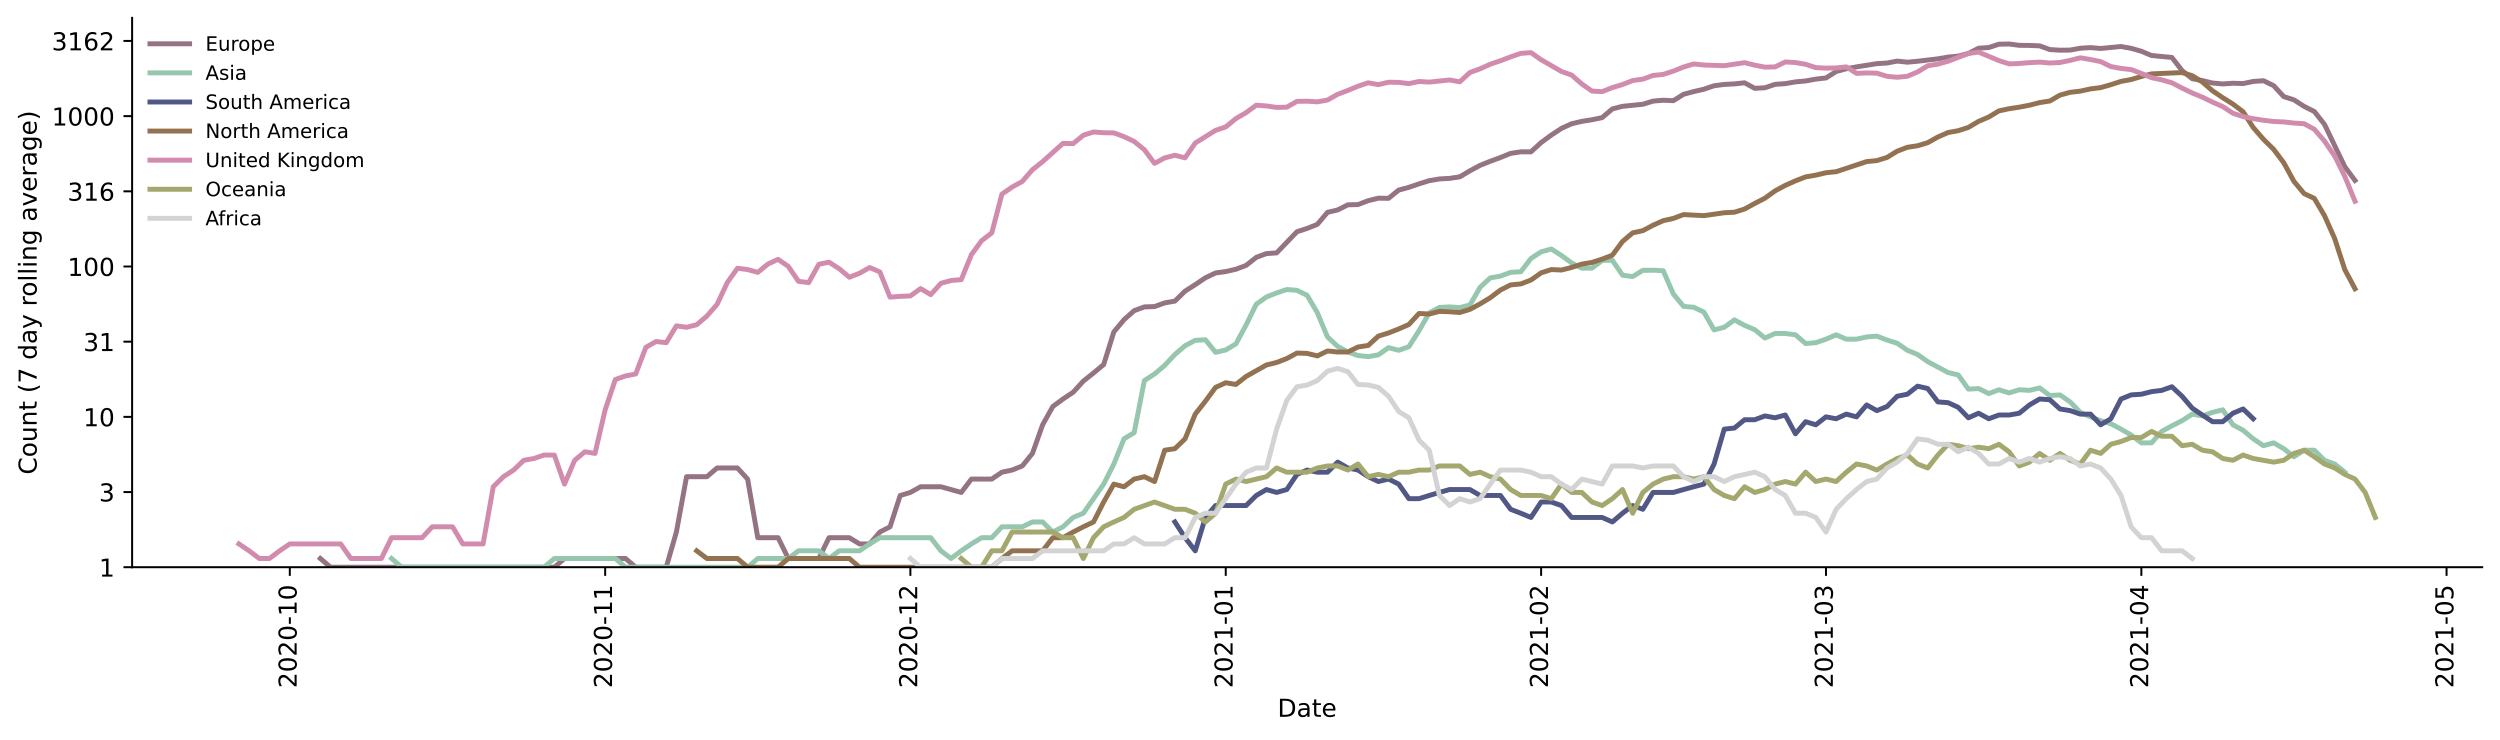 <?xml version="1.0" encoding="utf-8" standalone="no"?>
<!DOCTYPE svg PUBLIC "-//W3C//DTD SVG 1.1//EN"
  "http://www.w3.org/Graphics/SVG/1.1/DTD/svg11.dtd">
<!-- Created with matplotlib (https://matplotlib.org/) -->
<svg height="298.621pt" version="1.1" viewBox="0 0 1009.128 298.621" width="1009.128pt" xmlns="http://www.w3.org/2000/svg" xmlns:xlink="http://www.w3.org/1999/xlink">
 <defs>
  <style type="text/css">*{stroke-linecap:butt;stroke-linejoin:round;}</style>
 </defs>
 <g id="figure_1">
  <g id="patch_1">
   <path d="M 0 298.621 
L 1009.128 298.621 
L 1009.128 0 
L 0 0 
z
" style="fill:#ffffff;"/>
  </g>
  <g id="axes_1">
   <g id="patch_2">
    <path d="M 53.328 228.96 
L 1001.928 228.96 
L 1001.928 7.2 
L 53.328 7.2 
z
" style="fill:#ffffff;"/>
   </g>
   <g id="matplotlib.axis_1">
    <g id="xtick_1">
     <g id="line2d_1">
      <defs>
       <path d="M 0 0 
L 0 3.5 
" id="m2cd4d5aec2" style="stroke:#000000;stroke-width:0.8;"/>
      </defs>
      <g>
       <use style="stroke:#000000;stroke-width:0.8;" x="116.979" xlink:href="#m2cd4d5aec2" y="228.96"/>
      </g>
     </g>
     <g id="text_1">
      <!-- 2020-10 -->
      <g transform="translate(119.738 277.743)rotate(-90)scale(0.1 -0.1)">
       <defs>
        <path d="M 19.188 8.297 
L 53.609 8.297 
L 53.609 0 
L 7.328 0 
L 7.328 8.297 
Q 12.938 14.109 22.625 23.891 
Q 32.328 33.688 34.812 36.531 
Q 39.547 41.844 41.422 45.531 
Q 43.312 49.219 43.312 52.781 
Q 43.312 58.594 39.234 62.25 
Q 35.156 65.922 28.609 65.922 
Q 23.969 65.922 18.812 64.312 
Q 13.672 62.703 7.812 59.422 
L 7.812 69.391 
Q 13.766 71.781 18.938 73 
Q 24.125 74.219 28.422 74.219 
Q 39.75 74.219 46.484 68.547 
Q 53.219 62.891 53.219 53.422 
Q 53.219 48.922 51.531 44.891 
Q 49.859 40.875 45.406 35.406 
Q 44.188 33.984 37.641 27.219 
Q 31.109 20.453 19.188 8.297 
z
" id="DejaVuSans-50"/>
        <path d="M 31.781 66.406 
Q 24.172 66.406 20.328 58.906 
Q 16.5 51.422 16.5 36.375 
Q 16.5 21.391 20.328 13.891 
Q 24.172 6.391 31.781 6.391 
Q 39.453 6.391 43.281 13.891 
Q 47.125 21.391 47.125 36.375 
Q 47.125 51.422 43.281 58.906 
Q 39.453 66.406 31.781 66.406 
z
M 31.781 74.219 
Q 44.047 74.219 50.516 64.516 
Q 56.984 54.828 56.984 36.375 
Q 56.984 17.969 50.516 8.266 
Q 44.047 -1.422 31.781 -1.422 
Q 19.531 -1.422 13.062 8.266 
Q 6.594 17.969 6.594 36.375 
Q 6.594 54.828 13.062 64.516 
Q 19.531 74.219 31.781 74.219 
z
" id="DejaVuSans-48"/>
        <path d="M 4.891 31.391 
L 31.203 31.391 
L 31.203 23.391 
L 4.891 23.391 
z
" id="DejaVuSans-45"/>
        <path d="M 12.406 8.297 
L 28.516 8.297 
L 28.516 63.922 
L 10.984 60.406 
L 10.984 69.391 
L 28.422 72.906 
L 38.281 72.906 
L 38.281 8.297 
L 54.391 8.297 
L 54.391 0 
L 12.406 0 
z
" id="DejaVuSans-49"/>
       </defs>
       <use xlink:href="#DejaVuSans-50"/>
       <use x="63.623" xlink:href="#DejaVuSans-48"/>
       <use x="127.246" xlink:href="#DejaVuSans-50"/>
       <use x="190.869" xlink:href="#DejaVuSans-48"/>
       <use x="254.492" xlink:href="#DejaVuSans-45"/>
       <use x="290.576" xlink:href="#DejaVuSans-49"/>
       <use x="354.199" xlink:href="#DejaVuSans-48"/>
      </g>
     </g>
    </g>
    <g id="xtick_2">
     <g id="line2d_2">
      <g>
       <use style="stroke:#000000;stroke-width:0.8;" x="244.28" xlink:href="#m2cd4d5aec2" y="228.96"/>
      </g>
     </g>
     <g id="text_2">
      <!-- 2020-11 -->
      <g transform="translate(247.039 277.743)rotate(-90)scale(0.1 -0.1)">
       <use xlink:href="#DejaVuSans-50"/>
       <use x="63.623" xlink:href="#DejaVuSans-48"/>
       <use x="127.246" xlink:href="#DejaVuSans-50"/>
       <use x="190.869" xlink:href="#DejaVuSans-48"/>
       <use x="254.492" xlink:href="#DejaVuSans-45"/>
       <use x="290.576" xlink:href="#DejaVuSans-49"/>
       <use x="354.199" xlink:href="#DejaVuSans-49"/>
      </g>
     </g>
    </g>
    <g id="xtick_3">
     <g id="line2d_3">
      <g>
       <use style="stroke:#000000;stroke-width:0.8;" x="367.475" xlink:href="#m2cd4d5aec2" y="228.96"/>
      </g>
     </g>
     <g id="text_3">
      <!-- 2020-12 -->
      <g transform="translate(370.234 277.743)rotate(-90)scale(0.1 -0.1)">
       <use xlink:href="#DejaVuSans-50"/>
       <use x="63.623" xlink:href="#DejaVuSans-48"/>
       <use x="127.246" xlink:href="#DejaVuSans-50"/>
       <use x="190.869" xlink:href="#DejaVuSans-48"/>
       <use x="254.492" xlink:href="#DejaVuSans-45"/>
       <use x="290.576" xlink:href="#DejaVuSans-49"/>
       <use x="354.199" xlink:href="#DejaVuSans-50"/>
      </g>
     </g>
    </g>
    <g id="xtick_4">
     <g id="line2d_4">
      <g>
       <use style="stroke:#000000;stroke-width:0.8;" x="494.776" xlink:href="#m2cd4d5aec2" y="228.96"/>
      </g>
     </g>
     <g id="text_4">
      <!-- 2021-01 -->
      <g transform="translate(497.536 277.743)rotate(-90)scale(0.1 -0.1)">
       <use xlink:href="#DejaVuSans-50"/>
       <use x="63.623" xlink:href="#DejaVuSans-48"/>
       <use x="127.246" xlink:href="#DejaVuSans-50"/>
       <use x="190.869" xlink:href="#DejaVuSans-49"/>
       <use x="254.492" xlink:href="#DejaVuSans-45"/>
       <use x="290.576" xlink:href="#DejaVuSans-48"/>
       <use x="354.199" xlink:href="#DejaVuSans-49"/>
      </g>
     </g>
    </g>
    <g id="xtick_5">
     <g id="line2d_5">
      <g>
       <use style="stroke:#000000;stroke-width:0.8;" x="622.077" xlink:href="#m2cd4d5aec2" y="228.96"/>
      </g>
     </g>
     <g id="text_5">
      <!-- 2021-02 -->
      <g transform="translate(624.837 277.743)rotate(-90)scale(0.1 -0.1)">
       <use xlink:href="#DejaVuSans-50"/>
       <use x="63.623" xlink:href="#DejaVuSans-48"/>
       <use x="127.246" xlink:href="#DejaVuSans-50"/>
       <use x="190.869" xlink:href="#DejaVuSans-49"/>
       <use x="254.492" xlink:href="#DejaVuSans-45"/>
       <use x="290.576" xlink:href="#DejaVuSans-48"/>
       <use x="354.199" xlink:href="#DejaVuSans-50"/>
      </g>
     </g>
    </g>
    <g id="xtick_6">
     <g id="line2d_6">
      <g>
       <use style="stroke:#000000;stroke-width:0.8;" x="737.059" xlink:href="#m2cd4d5aec2" y="228.96"/>
      </g>
     </g>
     <g id="text_6">
      <!-- 2021-03 -->
      <g transform="translate(739.819 277.743)rotate(-90)scale(0.1 -0.1)">
       <defs>
        <path d="M 40.578 39.312 
Q 47.656 37.797 51.625 33 
Q 55.609 28.219 55.609 21.188 
Q 55.609 10.406 48.188 4.484 
Q 40.766 -1.422 27.094 -1.422 
Q 22.516 -1.422 17.656 -0.516 
Q 12.797 0.391 7.625 2.203 
L 7.625 11.719 
Q 11.719 9.328 16.594 8.109 
Q 21.484 6.891 26.812 6.891 
Q 36.078 6.891 40.938 10.547 
Q 45.797 14.203 45.797 21.188 
Q 45.797 27.641 41.281 31.266 
Q 36.766 34.906 28.719 34.906 
L 20.219 34.906 
L 20.219 43.016 
L 29.109 43.016 
Q 36.375 43.016 40.234 45.922 
Q 44.094 48.828 44.094 54.297 
Q 44.094 59.906 40.109 62.906 
Q 36.141 65.922 28.719 65.922 
Q 24.656 65.922 20.016 65.031 
Q 15.375 64.156 9.812 62.312 
L 9.812 71.094 
Q 15.438 72.656 20.344 73.438 
Q 25.25 74.219 29.594 74.219 
Q 40.828 74.219 47.359 69.109 
Q 53.906 64.016 53.906 55.328 
Q 53.906 49.266 50.438 45.094 
Q 46.969 40.922 40.578 39.312 
z
" id="DejaVuSans-51"/>
       </defs>
       <use xlink:href="#DejaVuSans-50"/>
       <use x="63.623" xlink:href="#DejaVuSans-48"/>
       <use x="127.246" xlink:href="#DejaVuSans-50"/>
       <use x="190.869" xlink:href="#DejaVuSans-49"/>
       <use x="254.492" xlink:href="#DejaVuSans-45"/>
       <use x="290.576" xlink:href="#DejaVuSans-48"/>
       <use x="354.199" xlink:href="#DejaVuSans-51"/>
      </g>
     </g>
    </g>
    <g id="xtick_7">
     <g id="line2d_7">
      <g>
       <use style="stroke:#000000;stroke-width:0.8;" x="864.361" xlink:href="#m2cd4d5aec2" y="228.96"/>
      </g>
     </g>
     <g id="text_7">
      <!-- 2021-04 -->
      <g transform="translate(867.12 277.743)rotate(-90)scale(0.1 -0.1)">
       <defs>
        <path d="M 37.797 64.312 
L 12.891 25.391 
L 37.797 25.391 
z
M 35.203 72.906 
L 47.609 72.906 
L 47.609 25.391 
L 58.016 25.391 
L 58.016 17.188 
L 47.609 17.188 
L 47.609 0 
L 37.797 0 
L 37.797 17.188 
L 4.891 17.188 
L 4.891 26.703 
z
" id="DejaVuSans-52"/>
       </defs>
       <use xlink:href="#DejaVuSans-50"/>
       <use x="63.623" xlink:href="#DejaVuSans-48"/>
       <use x="127.246" xlink:href="#DejaVuSans-50"/>
       <use x="190.869" xlink:href="#DejaVuSans-49"/>
       <use x="254.492" xlink:href="#DejaVuSans-45"/>
       <use x="290.576" xlink:href="#DejaVuSans-48"/>
       <use x="354.199" xlink:href="#DejaVuSans-52"/>
      </g>
     </g>
    </g>
    <g id="xtick_8">
     <g id="line2d_8">
      <g>
       <use style="stroke:#000000;stroke-width:0.8;" x="987.555" xlink:href="#m2cd4d5aec2" y="228.96"/>
      </g>
     </g>
     <g id="text_8">
      <!-- 2021-05 -->
      <g transform="translate(990.315 277.743)rotate(-90)scale(0.1 -0.1)">
       <defs>
        <path d="M 10.797 72.906 
L 49.516 72.906 
L 49.516 64.594 
L 19.828 64.594 
L 19.828 46.734 
Q 21.969 47.469 24.109 47.828 
Q 26.266 48.188 28.422 48.188 
Q 40.625 48.188 47.75 41.5 
Q 54.891 34.812 54.891 23.391 
Q 54.891 11.625 47.562 5.094 
Q 40.234 -1.422 26.906 -1.422 
Q 22.312 -1.422 17.547 -0.641 
Q 12.797 0.141 7.719 1.703 
L 7.719 11.625 
Q 12.109 9.234 16.797 8.062 
Q 21.484 6.891 26.703 6.891 
Q 35.156 6.891 40.078 11.328 
Q 45.016 15.766 45.016 23.391 
Q 45.016 31 40.078 35.438 
Q 35.156 39.891 26.703 39.891 
Q 22.75 39.891 18.812 39.016 
Q 14.891 38.141 10.797 36.281 
z
" id="DejaVuSans-53"/>
       </defs>
       <use xlink:href="#DejaVuSans-50"/>
       <use x="63.623" xlink:href="#DejaVuSans-48"/>
       <use x="127.246" xlink:href="#DejaVuSans-50"/>
       <use x="190.869" xlink:href="#DejaVuSans-49"/>
       <use x="254.492" xlink:href="#DejaVuSans-45"/>
       <use x="290.576" xlink:href="#DejaVuSans-48"/>
       <use x="354.199" xlink:href="#DejaVuSans-53"/>
      </g>
     </g>
    </g>
    <g id="text_9">
     <!-- Date -->
     <g transform="translate(515.677 289.341)scale(0.1 -0.1)">
      <defs>
       <path d="M 19.672 64.797 
L 19.672 8.109 
L 31.594 8.109 
Q 46.688 8.109 53.688 14.938 
Q 60.688 21.781 60.688 36.531 
Q 60.688 51.172 53.688 57.984 
Q 46.688 64.797 31.594 64.797 
z
M 9.812 72.906 
L 30.078 72.906 
Q 51.266 72.906 61.172 64.094 
Q 71.094 55.281 71.094 36.531 
Q 71.094 17.672 61.125 8.828 
Q 51.172 0 30.078 0 
L 9.812 0 
z
" id="DejaVuSans-68"/>
       <path d="M 34.281 27.484 
Q 23.391 27.484 19.188 25 
Q 14.984 22.516 14.984 16.5 
Q 14.984 11.719 18.141 8.906 
Q 21.297 6.109 26.703 6.109 
Q 34.188 6.109 38.703 11.406 
Q 43.219 16.703 43.219 25.484 
L 43.219 27.484 
z
M 52.203 31.203 
L 52.203 0 
L 43.219 0 
L 43.219 8.297 
Q 40.141 3.328 35.547 0.953 
Q 30.953 -1.422 24.312 -1.422 
Q 15.922 -1.422 10.953 3.297 
Q 6 8.016 6 15.922 
Q 6 25.141 12.172 29.828 
Q 18.359 34.516 30.609 34.516 
L 43.219 34.516 
L 43.219 35.406 
Q 43.219 41.609 39.141 45 
Q 35.062 48.391 27.688 48.391 
Q 23 48.391 18.547 47.266 
Q 14.109 46.141 10.016 43.891 
L 10.016 52.203 
Q 14.938 54.109 19.578 55.047 
Q 24.219 56 28.609 56 
Q 40.484 56 46.344 49.844 
Q 52.203 43.703 52.203 31.203 
z
" id="DejaVuSans-97"/>
       <path d="M 18.312 70.219 
L 18.312 54.688 
L 36.812 54.688 
L 36.812 47.703 
L 18.312 47.703 
L 18.312 18.016 
Q 18.312 11.328 20.141 9.422 
Q 21.969 7.516 27.594 7.516 
L 36.812 7.516 
L 36.812 0 
L 27.594 0 
Q 17.188 0 13.234 3.875 
Q 9.281 7.766 9.281 18.016 
L 9.281 47.703 
L 2.688 47.703 
L 2.688 54.688 
L 9.281 54.688 
L 9.281 70.219 
z
" id="DejaVuSans-116"/>
       <path d="M 56.203 29.594 
L 56.203 25.203 
L 14.891 25.203 
Q 15.484 15.922 20.484 11.062 
Q 25.484 6.203 34.422 6.203 
Q 39.594 6.203 44.453 7.469 
Q 49.312 8.734 54.109 11.281 
L 54.109 2.781 
Q 49.266 0.734 44.188 -0.344 
Q 39.109 -1.422 33.891 -1.422 
Q 20.797 -1.422 13.156 6.188 
Q 5.516 13.812 5.516 26.812 
Q 5.516 40.234 12.766 48.109 
Q 20.016 56 32.328 56 
Q 43.359 56 49.781 48.891 
Q 56.203 41.797 56.203 29.594 
z
M 47.219 32.234 
Q 47.125 39.594 43.094 43.984 
Q 39.062 48.391 32.422 48.391 
Q 24.906 48.391 20.391 44.141 
Q 15.875 39.891 15.188 32.172 
z
" id="DejaVuSans-101"/>
      </defs>
      <use xlink:href="#DejaVuSans-68"/>
      <use x="77.002" xlink:href="#DejaVuSans-97"/>
      <use x="138.281" xlink:href="#DejaVuSans-116"/>
      <use x="177.49" xlink:href="#DejaVuSans-101"/>
     </g>
    </g>
   </g>
   <g id="matplotlib.axis_2">
    <g id="ytick_1">
     <g id="line2d_9">
      <defs>
       <path d="M 0 0 
L -3.5 0 
" id="md77e95e8ad" style="stroke:#000000;stroke-width:0.8;"/>
      </defs>
      <g>
       <use style="stroke:#000000;stroke-width:0.8;" x="53.328" xlink:href="#md77e95e8ad" y="228.96"/>
      </g>
     </g>
     <g id="text_10">
      <!-- 1 -->
      <g transform="translate(39.966 232.759)scale(0.1 -0.1)">
       <use xlink:href="#DejaVuSans-49"/>
      </g>
     </g>
    </g>
    <g id="ytick_2">
     <g id="line2d_10">
      <g>
       <use style="stroke:#000000;stroke-width:0.8;" x="53.328" xlink:href="#md77e95e8ad" y="198.613"/>
      </g>
     </g>
     <g id="text_11">
      <!-- 3 -->
      <g transform="translate(39.966 202.412)scale(0.1 -0.1)">
       <use xlink:href="#DejaVuSans-51"/>
      </g>
     </g>
    </g>
    <g id="ytick_3">
     <g id="line2d_11">
      <g>
       <use style="stroke:#000000;stroke-width:0.8;" x="53.328" xlink:href="#md77e95e8ad" y="168.265"/>
      </g>
     </g>
     <g id="text_12">
      <!-- 10 -->
      <g transform="translate(33.603 172.065)scale(0.1 -0.1)">
       <use xlink:href="#DejaVuSans-49"/>
       <use x="63.623" xlink:href="#DejaVuSans-48"/>
      </g>
     </g>
    </g>
    <g id="ytick_4">
     <g id="line2d_12">
      <g>
       <use style="stroke:#000000;stroke-width:0.8;" x="53.328" xlink:href="#md77e95e8ad" y="137.918"/>
      </g>
     </g>
     <g id="text_13">
      <!-- 31 -->
      <g transform="translate(33.603 141.717)scale(0.1 -0.1)">
       <use xlink:href="#DejaVuSans-51"/>
       <use x="63.623" xlink:href="#DejaVuSans-49"/>
      </g>
     </g>
    </g>
    <g id="ytick_5">
     <g id="line2d_13">
      <g>
       <use style="stroke:#000000;stroke-width:0.8;" x="53.328" xlink:href="#md77e95e8ad" y="107.571"/>
      </g>
     </g>
     <g id="text_14">
      <!-- 100 -->
      <g transform="translate(27.241 111.37)scale(0.1 -0.1)">
       <use xlink:href="#DejaVuSans-49"/>
       <use x="63.623" xlink:href="#DejaVuSans-48"/>
       <use x="127.246" xlink:href="#DejaVuSans-48"/>
      </g>
     </g>
    </g>
    <g id="ytick_6">
     <g id="line2d_14">
      <g>
       <use style="stroke:#000000;stroke-width:0.8;" x="53.328" xlink:href="#md77e95e8ad" y="77.224"/>
      </g>
     </g>
     <g id="text_15">
      <!-- 316 -->
      <g transform="translate(27.241 81.023)scale(0.1 -0.1)">
       <defs>
        <path d="M 33.016 40.375 
Q 26.375 40.375 22.484 35.828 
Q 18.609 31.297 18.609 23.391 
Q 18.609 15.531 22.484 10.953 
Q 26.375 6.391 33.016 6.391 
Q 39.656 6.391 43.531 10.953 
Q 47.406 15.531 47.406 23.391 
Q 47.406 31.297 43.531 35.828 
Q 39.656 40.375 33.016 40.375 
z
M 52.594 71.297 
L 52.594 62.312 
Q 48.875 64.062 45.094 64.984 
Q 41.312 65.922 37.594 65.922 
Q 27.828 65.922 22.672 59.328 
Q 17.531 52.734 16.797 39.406 
Q 19.672 43.656 24.016 45.922 
Q 28.375 48.188 33.594 48.188 
Q 44.578 48.188 50.953 41.516 
Q 57.328 34.859 57.328 23.391 
Q 57.328 12.156 50.688 5.359 
Q 44.047 -1.422 33.016 -1.422 
Q 20.359 -1.422 13.672 8.266 
Q 6.984 17.969 6.984 36.375 
Q 6.984 53.656 15.188 63.938 
Q 23.391 74.219 37.203 74.219 
Q 40.922 74.219 44.703 73.484 
Q 48.484 72.75 52.594 71.297 
z
" id="DejaVuSans-54"/>
       </defs>
       <use xlink:href="#DejaVuSans-51"/>
       <use x="63.623" xlink:href="#DejaVuSans-49"/>
       <use x="127.246" xlink:href="#DejaVuSans-54"/>
      </g>
     </g>
    </g>
    <g id="ytick_7">
     <g id="line2d_15">
      <g>
       <use style="stroke:#000000;stroke-width:0.8;" x="53.328" xlink:href="#md77e95e8ad" y="46.876"/>
      </g>
     </g>
     <g id="text_16">
      <!-- 1000 -->
      <g transform="translate(20.878 50.676)scale(0.1 -0.1)">
       <use xlink:href="#DejaVuSans-49"/>
       <use x="63.623" xlink:href="#DejaVuSans-48"/>
       <use x="127.246" xlink:href="#DejaVuSans-48"/>
       <use x="190.869" xlink:href="#DejaVuSans-48"/>
      </g>
     </g>
    </g>
    <g id="ytick_8">
     <g id="line2d_16">
      <g>
       <use style="stroke:#000000;stroke-width:0.8;" x="53.328" xlink:href="#md77e95e8ad" y="16.529"/>
      </g>
     </g>
     <g id="text_17">
      <!-- 3162 -->
      <g transform="translate(20.878 20.328)scale(0.1 -0.1)">
       <use xlink:href="#DejaVuSans-51"/>
       <use x="63.623" xlink:href="#DejaVuSans-49"/>
       <use x="127.246" xlink:href="#DejaVuSans-54"/>
       <use x="190.869" xlink:href="#DejaVuSans-50"/>
      </g>
     </g>
    </g>
    <g id="text_18">
     <!-- Count (7 day rolling average) -->
     <g transform="translate(14.798 191.548)rotate(-90)scale(0.1 -0.1)">
      <defs>
       <path d="M 64.406 67.281 
L 64.406 56.891 
Q 59.422 61.531 53.781 63.812 
Q 48.141 66.109 41.797 66.109 
Q 29.297 66.109 22.656 58.469 
Q 16.016 50.828 16.016 36.375 
Q 16.016 21.969 22.656 14.328 
Q 29.297 6.688 41.797 6.688 
Q 48.141 6.688 53.781 8.984 
Q 59.422 11.281 64.406 15.922 
L 64.406 5.609 
Q 59.234 2.094 53.438 0.328 
Q 47.656 -1.422 41.219 -1.422 
Q 24.656 -1.422 15.125 8.703 
Q 5.609 18.844 5.609 36.375 
Q 5.609 53.953 15.125 64.078 
Q 24.656 74.219 41.219 74.219 
Q 47.75 74.219 53.531 72.484 
Q 59.328 70.75 64.406 67.281 
z
" id="DejaVuSans-67"/>
       <path d="M 30.609 48.391 
Q 23.391 48.391 19.188 42.75 
Q 14.984 37.109 14.984 27.297 
Q 14.984 17.484 19.156 11.844 
Q 23.344 6.203 30.609 6.203 
Q 37.797 6.203 41.984 11.859 
Q 46.188 17.531 46.188 27.297 
Q 46.188 37.016 41.984 42.703 
Q 37.797 48.391 30.609 48.391 
z
M 30.609 56 
Q 42.328 56 49.016 48.375 
Q 55.719 40.766 55.719 27.297 
Q 55.719 13.875 49.016 6.219 
Q 42.328 -1.422 30.609 -1.422 
Q 18.844 -1.422 12.172 6.219 
Q 5.516 13.875 5.516 27.297 
Q 5.516 40.766 12.172 48.375 
Q 18.844 56 30.609 56 
z
" id="DejaVuSans-111"/>
       <path d="M 8.5 21.578 
L 8.5 54.688 
L 17.484 54.688 
L 17.484 21.922 
Q 17.484 14.156 20.5 10.266 
Q 23.531 6.391 29.594 6.391 
Q 36.859 6.391 41.078 11.031 
Q 45.312 15.672 45.312 23.688 
L 45.312 54.688 
L 54.297 54.688 
L 54.297 0 
L 45.312 0 
L 45.312 8.406 
Q 42.047 3.422 37.719 1 
Q 33.406 -1.422 27.688 -1.422 
Q 18.266 -1.422 13.375 4.438 
Q 8.5 10.297 8.5 21.578 
z
M 31.109 56 
z
" id="DejaVuSans-117"/>
       <path d="M 54.891 33.016 
L 54.891 0 
L 45.906 0 
L 45.906 32.719 
Q 45.906 40.484 42.875 44.328 
Q 39.844 48.188 33.797 48.188 
Q 26.516 48.188 22.312 43.547 
Q 18.109 38.922 18.109 30.906 
L 18.109 0 
L 9.078 0 
L 9.078 54.688 
L 18.109 54.688 
L 18.109 46.188 
Q 21.344 51.125 25.703 53.562 
Q 30.078 56 35.797 56 
Q 45.219 56 50.047 50.172 
Q 54.891 44.344 54.891 33.016 
z
" id="DejaVuSans-110"/>
       <path id="DejaVuSans-32"/>
       <path d="M 31 75.875 
Q 24.469 64.656 21.281 53.656 
Q 18.109 42.672 18.109 31.391 
Q 18.109 20.125 21.312 9.062 
Q 24.516 -2 31 -13.188 
L 23.188 -13.188 
Q 15.875 -1.703 12.234 9.375 
Q 8.594 20.453 8.594 31.391 
Q 8.594 42.281 12.203 53.312 
Q 15.828 64.359 23.188 75.875 
z
" id="DejaVuSans-40"/>
       <path d="M 8.203 72.906 
L 55.078 72.906 
L 55.078 68.703 
L 28.609 0 
L 18.312 0 
L 43.219 64.594 
L 8.203 64.594 
z
" id="DejaVuSans-55"/>
       <path d="M 45.406 46.391 
L 45.406 75.984 
L 54.391 75.984 
L 54.391 0 
L 45.406 0 
L 45.406 8.203 
Q 42.578 3.328 38.25 0.953 
Q 33.938 -1.422 27.875 -1.422 
Q 17.969 -1.422 11.734 6.484 
Q 5.516 14.406 5.516 27.297 
Q 5.516 40.188 11.734 48.094 
Q 17.969 56 27.875 56 
Q 33.938 56 38.25 53.625 
Q 42.578 51.266 45.406 46.391 
z
M 14.797 27.297 
Q 14.797 17.391 18.875 11.75 
Q 22.953 6.109 30.078 6.109 
Q 37.203 6.109 41.297 11.75 
Q 45.406 17.391 45.406 27.297 
Q 45.406 37.203 41.297 42.844 
Q 37.203 48.484 30.078 48.484 
Q 22.953 48.484 18.875 42.844 
Q 14.797 37.203 14.797 27.297 
z
" id="DejaVuSans-100"/>
       <path d="M 32.172 -5.078 
Q 28.375 -14.844 24.75 -17.812 
Q 21.141 -20.797 15.094 -20.797 
L 7.906 -20.797 
L 7.906 -13.281 
L 13.188 -13.281 
Q 16.891 -13.281 18.938 -11.516 
Q 21 -9.766 23.484 -3.219 
L 25.094 0.875 
L 2.984 54.688 
L 12.5 54.688 
L 29.594 11.922 
L 46.688 54.688 
L 56.203 54.688 
z
" id="DejaVuSans-121"/>
       <path d="M 41.109 46.297 
Q 39.594 47.172 37.812 47.578 
Q 36.031 48 33.891 48 
Q 26.266 48 22.188 43.047 
Q 18.109 38.094 18.109 28.812 
L 18.109 0 
L 9.078 0 
L 9.078 54.688 
L 18.109 54.688 
L 18.109 46.188 
Q 20.953 51.172 25.484 53.578 
Q 30.031 56 36.531 56 
Q 37.453 56 38.578 55.875 
Q 39.703 55.766 41.062 55.516 
z
" id="DejaVuSans-114"/>
       <path d="M 9.422 75.984 
L 18.406 75.984 
L 18.406 0 
L 9.422 0 
z
" id="DejaVuSans-108"/>
       <path d="M 9.422 54.688 
L 18.406 54.688 
L 18.406 0 
L 9.422 0 
z
M 9.422 75.984 
L 18.406 75.984 
L 18.406 64.594 
L 9.422 64.594 
z
" id="DejaVuSans-105"/>
       <path d="M 45.406 27.984 
Q 45.406 37.75 41.375 43.109 
Q 37.359 48.484 30.078 48.484 
Q 22.859 48.484 18.828 43.109 
Q 14.797 37.75 14.797 27.984 
Q 14.797 18.266 18.828 12.891 
Q 22.859 7.516 30.078 7.516 
Q 37.359 7.516 41.375 12.891 
Q 45.406 18.266 45.406 27.984 
z
M 54.391 6.781 
Q 54.391 -7.172 48.188 -13.984 
Q 42 -20.797 29.203 -20.797 
Q 24.469 -20.797 20.266 -20.094 
Q 16.062 -19.391 12.109 -17.922 
L 12.109 -9.188 
Q 16.062 -11.328 19.922 -12.344 
Q 23.781 -13.375 27.781 -13.375 
Q 36.625 -13.375 41.016 -8.766 
Q 45.406 -4.156 45.406 5.172 
L 45.406 9.625 
Q 42.625 4.781 38.281 2.391 
Q 33.938 0 27.875 0 
Q 17.828 0 11.672 7.656 
Q 5.516 15.328 5.516 27.984 
Q 5.516 40.672 11.672 48.328 
Q 17.828 56 27.875 56 
Q 33.938 56 38.281 53.609 
Q 42.625 51.219 45.406 46.391 
L 45.406 54.688 
L 54.391 54.688 
z
" id="DejaVuSans-103"/>
       <path d="M 2.984 54.688 
L 12.5 54.688 
L 29.594 8.797 
L 46.688 54.688 
L 56.203 54.688 
L 35.688 0 
L 23.484 0 
z
" id="DejaVuSans-118"/>
       <path d="M 8.016 75.875 
L 15.828 75.875 
Q 23.141 64.359 26.781 53.312 
Q 30.422 42.281 30.422 31.391 
Q 30.422 20.453 26.781 9.375 
Q 23.141 -1.703 15.828 -13.188 
L 8.016 -13.188 
Q 14.5 -2 17.703 9.062 
Q 20.906 20.125 20.906 31.391 
Q 20.906 42.672 17.703 53.656 
Q 14.5 64.656 8.016 75.875 
z
" id="DejaVuSans-41"/>
      </defs>
      <use xlink:href="#DejaVuSans-67"/>
      <use x="69.824" xlink:href="#DejaVuSans-111"/>
      <use x="131.006" xlink:href="#DejaVuSans-117"/>
      <use x="194.385" xlink:href="#DejaVuSans-110"/>
      <use x="257.764" xlink:href="#DejaVuSans-116"/>
      <use x="296.973" xlink:href="#DejaVuSans-32"/>
      <use x="328.76" xlink:href="#DejaVuSans-40"/>
      <use x="367.773" xlink:href="#DejaVuSans-55"/>
      <use x="431.396" xlink:href="#DejaVuSans-32"/>
      <use x="463.184" xlink:href="#DejaVuSans-100"/>
      <use x="526.66" xlink:href="#DejaVuSans-97"/>
      <use x="587.939" xlink:href="#DejaVuSans-121"/>
      <use x="647.119" xlink:href="#DejaVuSans-32"/>
      <use x="678.906" xlink:href="#DejaVuSans-114"/>
      <use x="717.77" xlink:href="#DejaVuSans-111"/>
      <use x="778.951" xlink:href="#DejaVuSans-108"/>
      <use x="806.734" xlink:href="#DejaVuSans-108"/>
      <use x="834.518" xlink:href="#DejaVuSans-105"/>
      <use x="862.301" xlink:href="#DejaVuSans-110"/>
      <use x="925.68" xlink:href="#DejaVuSans-103"/>
      <use x="989.156" xlink:href="#DejaVuSans-32"/>
      <use x="1020.943" xlink:href="#DejaVuSans-97"/>
      <use x="1082.223" xlink:href="#DejaVuSans-118"/>
      <use x="1141.402" xlink:href="#DejaVuSans-101"/>
      <use x="1202.926" xlink:href="#DejaVuSans-114"/>
      <use x="1244.039" xlink:href="#DejaVuSans-97"/>
      <use x="1305.318" xlink:href="#DejaVuSans-103"/>
      <use x="1368.795" xlink:href="#DejaVuSans-101"/>
      <use x="1430.318" xlink:href="#DejaVuSans-41"/>
     </g>
    </g>
   </g>
   <g id="line2d_17">
    <path clip-path="url(#pbad0f64886)" d="M 129.298 225.44 
L 133.405 228.96 
L 223.748 228.96 
L 227.854 225.44 
L 252.493 225.44 
L 256.6 228.96 
L 268.919 228.96 
L 273.026 214.752 
L 277.132 192.418 
L 285.345 192.418 
L 289.452 188.898 
L 297.664 188.898 
L 301.771 193.377 
L 305.877 217.046 
L 314.09 217.046 
L 318.197 225.44 
L 330.516 225.44 
L 334.623 217.046 
L 342.836 217.046 
L 346.942 219.558 
L 351.049 219.558 
L 355.155 214.752 
L 359.262 212.643 
L 363.368 200.001 
L 367.475 198.775 
L 371.581 196.482 
L 379.794 196.482 
L 388.007 198.775 
L 392.114 193.377 
L 400.327 193.377 
L 404.433 190.6 
L 408.54 189.735 
L 412.646 188.087 
L 416.753 183.017 
L 420.859 171.464 
L 424.966 164.095 
L 429.072 161.062 
L 433.179 158.342 
L 437.285 153.839 
L 441.392 150.566 
L 445.498 147.142 
L 449.605 133.983 
L 453.711 129.041 
L 457.818 125.394 
L 461.924 123.883 
L 466.031 123.743 
L 470.137 122.256 
L 474.244 121.543 
L 478.35 117.516 
L 482.457 114.904 
L 486.563 112.122 
L 490.67 110.181 
L 494.776 109.606 
L 498.883 108.686 
L 502.989 107.123 
L 507.096 103.887 
L 511.202 102.36 
L 515.309 102.084 
L 523.522 93.54 
L 527.628 92.203 
L 531.735 90.573 
L 535.841 85.714 
L 539.948 84.746 
L 544.054 82.676 
L 548.161 82.573 
L 552.267 81.002 
L 556.374 79.991 
L 560.48 80.057 
L 564.587 76.723 
L 568.693 75.614 
L 572.8 74.207 
L 576.906 72.932 
L 581.013 72.233 
L 585.119 71.998 
L 589.226 71.389 
L 593.332 68.948 
L 597.439 66.738 
L 601.545 65.102 
L 605.652 63.59 
L 609.758 61.912 
L 613.864 61.287 
L 617.971 61.287 
L 622.077 57.54 
L 626.184 54.52 
L 630.29 51.815 
L 634.397 49.944 
L 638.503 48.988 
L 642.61 48.332 
L 646.716 47.47 
L 650.823 43.967 
L 654.929 42.912 
L 663.142 42.089 
L 667.249 40.811 
L 671.355 40.458 
L 675.462 40.644 
L 679.568 38.056 
L 683.675 36.966 
L 687.781 36.011 
L 691.888 34.617 
L 695.994 34.076 
L 700.101 33.866 
L 704.207 33.422 
L 708.314 35.664 
L 712.42 35.422 
L 716.527 34.049 
L 720.633 33.759 
L 724.74 33.056 
L 728.846 32.675 
L 732.953 31.934 
L 737.059 31.469 
L 741.166 28.87 
L 745.272 27.761 
L 749.379 26.999 
L 757.592 25.687 
L 761.698 25.447 
L 765.805 24.661 
L 769.911 25.102 
L 774.018 24.722 
L 782.231 23.751 
L 786.337 23.045 
L 790.444 22.657 
L 794.55 21.576 
L 798.657 19.462 
L 802.763 19.188 
L 806.87 17.839 
L 810.976 17.76 
L 815.083 18.293 
L 819.189 18.338 
L 823.296 18.509 
L 827.402 20.004 
L 831.509 20.261 
L 835.615 20.209 
L 839.722 19.469 
L 843.828 19.216 
L 847.935 19.563 
L 856.148 18.766 
L 860.254 19.513 
L 864.361 20.694 
L 868.467 22.406 
L 876.68 23.187 
L 880.787 28.478 
L 884.893 31.794 
L 889 32.526 
L 893.106 33.512 
L 897.213 33.885 
L 901.319 33.606 
L 905.426 33.729 
L 909.532 32.874 
L 913.639 32.579 
L 917.745 34.563 
L 921.852 39.005 
L 925.958 40.308 
L 930.064 42.951 
L 934.171 45.005 
L 938.277 50.195 
L 946.49 67.312 
L 950.597 72.831 
L 950.597 72.831 
" style="fill:none;stroke:#947383;stroke-linecap:square;stroke-width:2;"/>
   </g>
   <g id="line2d_18">
    <path clip-path="url(#pbad0f64886)" d="M 158.044 225.44 
L 162.15 228.96 
L 219.641 228.96 
L 223.748 225.44 
L 248.387 225.44 
L 252.493 228.96 
L 301.771 228.96 
L 305.877 225.44 
L 318.197 225.44 
L 322.303 222.336 
L 330.516 222.336 
L 334.623 225.44 
L 338.729 222.336 
L 346.942 222.336 
L 351.049 219.558 
L 355.155 217.046 
L 375.688 217.046 
L 379.794 222.336 
L 383.901 225.44 
L 388.007 222.336 
L 392.114 219.558 
L 396.22 217.046 
L 400.327 217.046 
L 404.433 212.643 
L 412.646 212.643 
L 416.753 210.689 
L 420.859 210.689 
L 424.966 214.752 
L 429.072 212.643 
L 433.179 208.871 
L 437.285 207.169 
L 445.498 195.406 
L 449.605 187.3 
L 453.711 177.135 
L 457.818 174.622 
L 461.924 153.622 
L 466.031 150.953 
L 470.137 147.482 
L 474.244 143.079 
L 478.35 139.559 
L 482.457 137.371 
L 486.563 137.139 
L 490.67 142.224 
L 494.776 141.26 
L 498.883 138.809 
L 502.989 131.165 
L 507.096 122.787 
L 511.202 119.87 
L 515.309 118.24 
L 519.415 116.865 
L 523.522 117.189 
L 527.628 119.217 
L 531.735 126.221 
L 535.841 136.008 
L 539.948 139.814 
L 544.054 142.084 
L 548.161 143.517 
L 552.267 143.962 
L 556.374 143.224 
L 560.48 140.331 
L 564.587 141.396 
L 568.693 139.942 
L 572.8 133.475 
L 576.906 126.298 
L 581.013 124.094 
L 585.119 123.883 
L 589.226 124.164 
L 593.332 123.125 
L 597.439 115.97 
L 601.545 112.167 
L 605.652 111.459 
L 609.758 109.933 
L 613.864 109.687 
L 617.971 104.349 
L 622.077 101.629 
L 626.184 100.511 
L 630.29 103.144 
L 634.397 106.142 
L 638.503 108.258 
L 642.61 108.219 
L 646.716 105.127 
L 650.823 105.059 
L 654.929 111.069 
L 659.036 111.634 
L 663.142 109.122 
L 667.249 109.082 
L 671.355 109.282 
L 675.462 118.695 
L 679.568 123.674 
L 683.675 124.023 
L 687.781 125.993 
L 691.888 133.175 
L 695.994 132.103 
L 700.101 129.126 
L 704.207 131.35 
L 708.314 133.076 
L 712.42 136.454 
L 716.527 134.606 
L 720.633 134.606 
L 724.74 135.136 
L 728.846 138.687 
L 732.953 138.321 
L 737.059 136.909 
L 741.166 135.136 
L 745.272 136.909 
L 749.379 136.909 
L 753.485 136.008 
L 757.592 135.677 
L 761.698 137.255 
L 765.805 138.564 
L 769.911 141.396 
L 774.018 143.079 
L 778.124 145.985 
L 786.337 150.374 
L 790.444 151.347 
L 794.55 157.08 
L 798.657 156.835 
L 802.763 158.864 
L 806.87 157.328 
L 810.976 158.601 
L 815.083 157.328 
L 819.189 157.578 
L 823.296 156.592 
L 827.402 159.667 
L 831.509 159.396 
L 835.615 162.233 
L 839.722 166.447 
L 843.828 168.265 
L 847.935 169.816 
L 852.041 171.043 
L 856.148 173.222 
L 860.254 175.599 
L 864.361 178.766 
L 868.467 178.766 
L 872.574 174.147 
L 876.68 171.893 
L 880.787 169.816 
L 884.893 167.159 
L 889 167.892 
L 893.106 166.447 
L 897.213 165.413 
L 901.319 171.464 
L 905.426 173.681 
L 909.532 177.135 
L 913.639 179.912 
L 917.745 178.766 
L 921.852 181.11 
L 925.958 184.369 
L 930.064 181.73 
L 934.171 181.73 
L 938.277 185.794 
L 942.384 187.3 
L 946.49 190.6 
L 946.49 190.6 
" style="fill:none;stroke:#96c6ad;stroke-linecap:square;stroke-width:2;"/>
   </g>
   <g id="line2d_19">
    <path clip-path="url(#pbad0f64886)" d="M 474.244 210.689 
L 478.35 217.046 
L 482.457 222.336 
L 486.563 208.871 
L 490.67 204.065 
L 494.776 204.065 
L 498.883 204.065 
L 502.989 204.065 
L 507.096 200.001 
L 511.202 197.603 
L 515.309 198.775 
L 519.415 197.603 
L 523.522 191.493 
L 527.628 189.735 
L 531.735 190.6 
L 535.841 190.6 
L 539.948 186.536 
L 544.054 188.898 
L 548.161 189.735 
L 552.267 192.418 
L 556.374 194.372 
L 560.48 193.377 
L 564.587 195.406 
L 568.693 201.287 
L 572.8 201.287 
L 576.906 200.001 
L 581.013 198.775 
L 585.119 197.603 
L 589.226 197.603 
L 593.332 197.603 
L 597.439 200.001 
L 601.545 200.001 
L 605.652 200.001 
L 609.758 205.571 
L 613.864 207.169 
L 617.971 208.871 
L 622.077 202.639 
L 626.184 202.639 
L 630.29 204.065 
L 634.397 208.871 
L 638.503 208.871 
L 642.61 208.871 
L 646.716 208.871 
L 650.823 210.689 
L 654.929 207.169 
L 659.036 204.065 
L 663.142 205.571 
L 667.249 198.775 
L 671.355 198.775 
L 675.462 198.775 
L 679.568 197.603 
L 683.675 196.482 
L 687.781 195.406 
L 691.888 187.3 
L 695.994 173.222 
L 700.101 172.772 
L 704.207 169.42 
L 708.314 169.42 
L 712.42 167.892 
L 716.527 168.645 
L 720.633 167.523 
L 724.74 175.106 
L 728.846 170.219 
L 732.953 171.464 
L 737.059 168.265 
L 741.166 169.03 
L 745.272 167.159 
L 749.379 168.265 
L 753.485 163.46 
L 757.592 165.753 
L 761.698 164.095 
L 765.805 159.94 
L 769.911 159.129 
L 774.018 155.876 
L 778.124 156.835 
L 782.231 162.233 
L 786.337 162.535 
L 790.444 164.418 
L 794.55 168.645 
L 798.657 166.801 
L 802.763 169.03 
L 806.87 167.523 
L 810.976 167.523 
L 815.083 166.801 
L 819.189 163.46 
L 823.296 161.062 
L 827.402 161.35 
L 831.509 165.077 
L 835.615 165.753 
L 839.722 167.159 
L 843.828 167.159 
L 847.935 171.464 
L 852.041 169.03 
L 856.148 161.062 
L 860.254 159.396 
L 864.361 159.129 
L 868.467 158.085 
L 872.574 157.578 
L 876.68 156.113 
L 880.787 159.94 
L 884.893 164.746 
L 889 167.523 
L 893.106 170.219 
L 897.213 170.219 
L 901.319 166.801 
L 905.426 165.077 
L 909.532 169.03 
" style="fill:none;stroke:#525886;stroke-linecap:square;stroke-width:2;"/>
   </g>
   <g id="line2d_20">
    <path clip-path="url(#pbad0f64886)" d="M 281.239 222.336 
L 285.345 225.44 
L 297.664 225.44 
L 301.771 228.96 
L 314.09 228.96 
L 318.197 225.44 
L 342.836 225.44 
L 346.942 228.96 
L 400.327 228.96 
L 404.433 225.44 
L 408.54 222.336 
L 420.859 222.336 
L 424.966 217.046 
L 429.072 217.046 
L 433.179 214.752 
L 437.285 212.643 
L 441.392 210.689 
L 445.498 202.639 
L 449.605 195.406 
L 453.711 196.482 
L 457.818 193.377 
L 461.924 192.418 
L 466.031 194.372 
L 470.137 181.73 
L 474.244 181.11 
L 478.35 177.135 
L 482.457 167.159 
L 486.563 161.935 
L 490.67 156.351 
L 494.776 154.501 
L 498.883 155.18 
L 502.989 151.948 
L 511.202 147.312 
L 515.309 146.311 
L 519.415 144.722 
L 523.522 142.506 
L 527.628 142.648 
L 531.735 143.665 
L 535.841 141.669 
L 539.948 142.084 
L 544.054 142.084 
L 548.161 140.071 
L 552.267 139.433 
L 556.374 135.677 
L 560.48 134.397 
L 564.587 132.78 
L 568.693 130.981 
L 572.8 126.528 
L 576.906 126.761 
L 581.013 125.692 
L 585.119 125.842 
L 589.226 126.145 
L 593.332 124.88 
L 597.439 122.654 
L 601.545 120.172 
L 605.652 117.08 
L 609.758 115.004 
L 613.864 114.607 
L 617.971 113.033 
L 622.077 110.14 
L 626.184 108.804 
L 630.29 109.002 
L 634.397 107.95 
L 638.503 106.61 
L 642.61 105.929 
L 646.716 104.584 
L 650.823 103.017 
L 654.929 97.467 
L 659.036 93.986 
L 663.142 93.101 
L 667.249 90.911 
L 671.355 89.075 
L 675.462 88.158 
L 679.568 86.617 
L 687.781 87.046 
L 695.994 85.879 
L 700.101 85.665 
L 704.207 84.369 
L 708.314 82.111 
L 712.42 80.004 
L 716.527 77.029 
L 720.633 74.83 
L 724.74 73.003 
L 728.846 71.399 
L 732.953 70.692 
L 737.059 69.734 
L 741.166 69.299 
L 753.485 65.223 
L 757.592 64.825 
L 761.698 63.555 
L 765.805 61.022 
L 769.911 59.459 
L 774.018 58.841 
L 778.124 57.596 
L 782.231 55.291 
L 786.337 53.503 
L 790.444 52.758 
L 794.55 51.427 
L 798.657 48.988 
L 802.763 47.233 
L 806.87 44.754 
L 810.976 43.882 
L 815.083 43.258 
L 819.189 42.466 
L 823.296 41.417 
L 827.402 40.772 
L 831.509 38.4 
L 835.615 37.259 
L 839.722 36.788 
L 843.828 35.889 
L 847.935 35.363 
L 852.041 34.188 
L 856.148 32.85 
L 860.254 32.097 
L 864.361 30.883 
L 868.467 29.823 
L 880.787 29.29 
L 884.893 30.555 
L 889 33.11 
L 893.106 36.657 
L 897.213 39.436 
L 901.319 41.998 
L 905.426 45.114 
L 909.532 51.481 
L 913.639 56.214 
L 917.745 60.254 
L 921.852 65.711 
L 925.958 73.237 
L 930.064 78.14 
L 934.171 80.083 
L 938.277 87.046 
L 942.384 96.263 
L 946.49 108.844 
L 950.597 116.546 
L 950.597 116.546 
" style="fill:none;stroke:#937252;stroke-linecap:square;stroke-width:2;"/>
   </g>
   <g id="line2d_21">
    <path clip-path="url(#pbad0f64886)" d="M 96.446 219.558 
L 100.553 222.336 
L 104.659 225.44 
L 108.766 225.44 
L 112.872 222.336 
L 116.979 219.558 
L 137.511 219.558 
L 141.618 225.44 
L 153.937 225.44 
L 158.044 217.046 
L 170.363 217.046 
L 174.47 212.643 
L 182.683 212.643 
L 186.789 219.558 
L 195.002 219.558 
L 199.109 196.482 
L 203.215 192.418 
L 207.322 189.735 
L 211.428 185.794 
L 215.535 185.072 
L 219.641 183.684 
L 223.748 183.684 
L 227.854 195.406 
L 231.961 185.794 
L 236.067 182.366 
L 240.174 183.017 
L 244.28 165.413 
L 248.387 153.194 
L 252.493 151.746 
L 256.6 150.953 
L 260.706 140.2 
L 264.813 137.842 
L 268.919 138.321 
L 273.026 131.536 
L 277.132 132.103 
L 281.239 131.073 
L 285.345 127.553 
L 289.452 122.855 
L 293.558 114.072 
L 297.664 108.296 
L 301.771 108.804 
L 305.877 109.933 
L 309.984 106.573 
L 314.09 104.685 
L 318.197 107.533 
L 322.303 113.547 
L 326.41 114.072 
L 330.516 106.682 
L 334.623 105.823 
L 338.729 108.452 
L 342.836 111.899 
L 346.942 110.306 
L 351.049 107.988 
L 355.155 109.769 
L 359.262 119.93 
L 363.368 119.631 
L 367.475 119.453 
L 371.581 116.493 
L 375.688 118.926 
L 379.794 114.363 
L 383.901 113.218 
L 388.007 112.894 
L 392.114 102.796 
L 396.22 97.161 
L 400.327 94.008 
L 404.433 78.338 
L 408.54 75.513 
L 412.646 73.237 
L 416.753 68.491 
L 420.859 65.238 
L 429.072 57.886 
L 433.179 57.972 
L 437.285 54.58 
L 441.392 53.281 
L 445.498 53.585 
L 449.605 53.649 
L 453.711 55.156 
L 457.818 57.098 
L 461.924 60.436 
L 466.031 65.927 
L 470.137 63.725 
L 474.244 62.676 
L 478.35 63.711 
L 482.457 57.732 
L 490.67 52.617 
L 494.776 51.227 
L 498.883 47.862 
L 502.989 45.465 
L 507.096 42.453 
L 511.202 42.767 
L 515.309 43.36 
L 519.415 43.255 
L 523.522 40.922 
L 527.628 40.844 
L 531.735 41.115 
L 535.841 40.387 
L 539.948 38.066 
L 544.054 36.507 
L 548.161 34.797 
L 552.267 33.431 
L 556.374 34.151 
L 560.48 33.188 
L 564.587 33.255 
L 568.693 33.747 
L 572.8 32.889 
L 576.906 33.143 
L 585.119 32.278 
L 589.226 33.018 
L 593.332 29.273 
L 597.439 27.768 
L 601.545 25.924 
L 605.652 24.527 
L 609.758 22.964 
L 613.864 21.541 
L 617.971 21.236 
L 622.077 24.117 
L 630.29 28.851 
L 634.397 30.297 
L 638.503 33.896 
L 642.61 36.77 
L 646.716 36.986 
L 650.823 35.373 
L 654.929 34.118 
L 659.036 32.507 
L 663.142 31.947 
L 667.249 30.456 
L 671.355 30.037 
L 675.462 28.705 
L 679.568 27.05 
L 683.675 25.817 
L 687.781 26.246 
L 695.994 26.511 
L 704.207 25.294 
L 708.314 26.306 
L 712.42 27.102 
L 716.527 27 
L 720.633 25.005 
L 724.74 25.241 
L 728.846 25.951 
L 732.953 27.291 
L 737.059 27.507 
L 741.166 27.422 
L 745.272 26.995 
L 749.379 29.613 
L 753.485 29.428 
L 757.592 29.539 
L 761.698 30.805 
L 765.805 31.189 
L 769.911 30.789 
L 774.018 29.044 
L 778.124 26.554 
L 782.231 25.89 
L 786.337 24.718 
L 794.55 21.583 
L 798.657 21.03 
L 806.87 24.457 
L 810.976 25.782 
L 815.083 25.623 
L 819.189 25.286 
L 823.296 25.076 
L 827.402 25.431 
L 831.509 25.226 
L 835.615 24.379 
L 839.722 23.338 
L 843.828 24.036 
L 847.935 24.861 
L 852.041 26.863 
L 856.148 27.622 
L 860.254 28.08 
L 864.361 29.644 
L 868.467 31.347 
L 872.574 32.237 
L 876.68 33.415 
L 880.787 35.554 
L 884.893 37.543 
L 889 39.235 
L 893.106 41.227 
L 897.213 43.029 
L 901.319 45.702 
L 905.426 47.077 
L 909.532 47.898 
L 913.639 48.551 
L 917.745 49.037 
L 921.852 49.222 
L 925.958 49.675 
L 930.064 49.935 
L 934.171 52.172 
L 938.277 56.926 
L 942.384 62.938 
L 946.49 71.228 
L 950.597 81.223 
L 950.597 81.223 
" style="fill:none;stroke:#d18cad;stroke-linecap:square;stroke-width:2;"/>
   </g>
   <g id="line2d_22">
    <path clip-path="url(#pbad0f64886)" d="M 388.007 225.44 
L 392.114 228.96 
L 396.22 228.96 
L 400.327 222.336 
L 404.433 222.336 
L 408.54 214.752 
L 424.966 214.752 
L 429.072 217.046 
L 433.179 217.046 
L 437.285 225.44 
L 441.392 217.046 
L 445.498 212.643 
L 449.605 210.689 
L 453.711 208.871 
L 457.818 205.571 
L 466.031 202.639 
L 474.244 205.571 
L 478.35 205.571 
L 482.457 207.169 
L 486.563 210.689 
L 490.67 207.169 
L 494.776 195.406 
L 498.883 193.377 
L 502.989 194.372 
L 511.202 192.418 
L 515.309 188.898 
L 519.415 190.6 
L 527.628 190.6 
L 531.735 188.898 
L 535.841 188.087 
L 539.948 188.087 
L 544.054 189.735 
L 548.161 187.3 
L 552.267 192.418 
L 556.374 191.493 
L 560.48 192.418 
L 564.587 190.6 
L 568.693 190.6 
L 572.8 189.735 
L 576.906 189.735 
L 581.013 188.087 
L 589.226 188.087 
L 593.332 191.493 
L 597.439 190.6 
L 601.545 192.418 
L 605.652 193.377 
L 609.758 197.603 
L 613.864 200.001 
L 622.077 200.001 
L 626.184 201.287 
L 630.29 195.406 
L 634.397 198.775 
L 638.503 198.775 
L 642.61 202.639 
L 646.716 204.065 
L 650.823 201.287 
L 654.929 197.603 
L 659.036 207.169 
L 663.142 198.775 
L 667.249 195.406 
L 671.355 193.377 
L 675.462 192.418 
L 679.568 192.418 
L 683.675 193.377 
L 687.781 192.418 
L 691.888 197.603 
L 695.994 200.001 
L 700.101 201.287 
L 704.207 196.482 
L 708.314 198.775 
L 712.42 197.603 
L 716.527 195.406 
L 720.633 194.372 
L 724.74 195.406 
L 728.846 190.6 
L 732.953 194.372 
L 737.059 193.377 
L 741.166 194.372 
L 745.272 190.6 
L 749.379 187.3 
L 753.485 188.087 
L 757.592 189.735 
L 761.698 187.3 
L 765.805 185.072 
L 769.911 183.684 
L 774.018 187.3 
L 778.124 188.898 
L 782.231 183.684 
L 786.337 179.333 
L 790.444 179.912 
L 794.55 181.11 
L 798.657 180.504 
L 802.763 181.11 
L 806.87 179.333 
L 810.976 182.366 
L 815.083 188.087 
L 819.189 186.536 
L 823.296 183.017 
L 827.402 185.794 
L 831.509 183.017 
L 835.615 185.794 
L 839.722 187.3 
L 843.828 181.73 
L 847.935 183.017 
L 852.041 179.333 
L 856.148 178.211 
L 860.254 176.613 
L 864.361 176.613 
L 868.467 174.147 
L 872.574 176.101 
L 876.68 176.101 
L 880.787 179.912 
L 884.893 179.333 
L 889 181.73 
L 893.106 182.366 
L 897.213 185.072 
L 901.319 185.794 
L 905.426 183.684 
L 909.532 185.072 
L 917.745 186.536 
L 921.852 185.794 
L 925.958 183.017 
L 930.064 181.73 
L 934.171 184.369 
L 938.277 187.3 
L 942.384 188.898 
L 946.49 191.493 
L 950.597 193.377 
L 954.703 198.775 
L 958.81 208.871 
L 958.81 208.871 
" style="fill:none;stroke:#a4a86f;stroke-linecap:square;stroke-width:2;"/>
   </g>
   <g id="line2d_23">
    <path clip-path="url(#pbad0f64886)" d="M 367.475 225.44 
L 371.581 228.96 
L 400.327 228.96 
L 404.433 225.44 
L 416.753 225.44 
L 420.859 222.336 
L 445.498 222.336 
L 449.605 219.558 
L 453.711 219.558 
L 457.818 217.046 
L 461.924 219.558 
L 470.137 219.558 
L 474.244 217.046 
L 478.35 217.046 
L 482.457 208.871 
L 486.563 207.169 
L 490.67 207.169 
L 498.883 195.406 
L 502.989 190.6 
L 507.096 188.898 
L 511.202 188.898 
L 515.309 173.222 
L 519.415 161.641 
L 523.522 156.113 
L 527.628 155.41 
L 531.735 153.622 
L 535.841 149.807 
L 539.948 148.708 
L 544.054 149.995 
L 548.161 155.18 
L 552.267 155.41 
L 556.374 156.351 
L 560.48 159.94 
L 564.587 166.098 
L 568.693 168.645 
L 572.8 177.667 
L 576.906 181.73 
L 581.013 200.001 
L 585.119 204.065 
L 589.226 201.287 
L 593.332 202.639 
L 597.439 201.287 
L 601.545 195.406 
L 605.652 189.735 
L 613.864 189.735 
L 617.971 190.6 
L 622.077 192.418 
L 626.184 192.418 
L 630.29 195.406 
L 634.397 197.603 
L 638.503 193.377 
L 646.716 195.406 
L 650.823 188.087 
L 659.036 188.087 
L 663.142 188.898 
L 667.249 188.087 
L 675.462 188.087 
L 679.568 192.418 
L 683.675 194.372 
L 687.781 192.418 
L 691.888 192.418 
L 695.994 194.372 
L 700.101 192.418 
L 708.314 190.6 
L 712.42 192.418 
L 716.527 197.603 
L 720.633 200.001 
L 724.74 207.169 
L 728.846 207.169 
L 732.953 208.871 
L 737.059 214.752 
L 741.166 205.571 
L 745.272 201.287 
L 749.379 197.603 
L 753.485 194.372 
L 757.592 193.377 
L 761.698 188.898 
L 765.805 186.536 
L 769.911 183.017 
L 774.018 177.135 
L 778.124 177.667 
L 782.231 179.333 
L 786.337 179.333 
L 790.444 182.366 
L 794.55 180.504 
L 798.657 183.017 
L 802.763 187.3 
L 806.87 187.3 
L 810.976 185.072 
L 815.083 186.536 
L 819.189 185.072 
L 823.296 186.536 
L 827.402 185.072 
L 831.509 184.369 
L 835.615 185.072 
L 839.722 188.087 
L 843.828 187.3 
L 847.935 188.898 
L 852.041 193.377 
L 856.148 200.001 
L 860.254 212.643 
L 864.361 217.046 
L 868.467 217.046 
L 872.574 222.336 
L 880.787 222.336 
L 884.893 225.44 
L 884.893 225.44 
" style="fill:none;stroke:#d3d3d3;stroke-linecap:square;stroke-width:2;"/>
   </g>
   <g id="patch_3">
    <path d="M 53.328 228.96 
L 53.328 7.2 
" style="fill:none;stroke:#000000;stroke-linecap:square;stroke-linejoin:miter;stroke-width:0.8;"/>
   </g>
   <g id="patch_4">
    <path d="M 53.328 228.96 
L 1001.928 228.96 
" style="fill:none;stroke:#000000;stroke-linecap:square;stroke-linejoin:miter;stroke-width:0.8;"/>
   </g>
   <g id="legend_1">
    <g id="line2d_24">
     <path d="M 60.528 17.679 
L 76.528 17.679 
" style="fill:none;stroke:#947383;stroke-linecap:square;stroke-width:2;"/>
    </g>
    <g id="line2d_25"/>
    <g id="text_19">
     <!-- Europe -->
     <g transform="translate(82.928 20.479)scale(0.08 -0.08)">
      <defs>
       <path d="M 9.812 72.906 
L 55.906 72.906 
L 55.906 64.594 
L 19.672 64.594 
L 19.672 43.016 
L 54.391 43.016 
L 54.391 34.719 
L 19.672 34.719 
L 19.672 8.297 
L 56.781 8.297 
L 56.781 0 
L 9.812 0 
z
" id="DejaVuSans-69"/>
       <path d="M 18.109 8.203 
L 18.109 -20.797 
L 9.078 -20.797 
L 9.078 54.688 
L 18.109 54.688 
L 18.109 46.391 
Q 20.953 51.266 25.266 53.625 
Q 29.594 56 35.594 56 
Q 45.562 56 51.781 48.094 
Q 58.016 40.188 58.016 27.297 
Q 58.016 14.406 51.781 6.484 
Q 45.562 -1.422 35.594 -1.422 
Q 29.594 -1.422 25.266 0.953 
Q 20.953 3.328 18.109 8.203 
z
M 48.688 27.297 
Q 48.688 37.203 44.609 42.844 
Q 40.531 48.484 33.406 48.484 
Q 26.266 48.484 22.188 42.844 
Q 18.109 37.203 18.109 27.297 
Q 18.109 17.391 22.188 11.75 
Q 26.266 6.109 33.406 6.109 
Q 40.531 6.109 44.609 11.75 
Q 48.688 17.391 48.688 27.297 
z
" id="DejaVuSans-112"/>
      </defs>
      <use xlink:href="#DejaVuSans-69"/>
      <use x="63.184" xlink:href="#DejaVuSans-117"/>
      <use x="126.562" xlink:href="#DejaVuSans-114"/>
      <use x="165.426" xlink:href="#DejaVuSans-111"/>
      <use x="226.607" xlink:href="#DejaVuSans-112"/>
      <use x="290.084" xlink:href="#DejaVuSans-101"/>
     </g>
    </g>
    <g id="line2d_26">
     <path d="M 60.528 29.421 
L 76.528 29.421 
" style="fill:none;stroke:#96c6ad;stroke-linecap:square;stroke-width:2;"/>
    </g>
    <g id="line2d_27"/>
    <g id="text_20">
     <!-- Asia -->
     <g transform="translate(82.928 32.221)scale(0.08 -0.08)">
      <defs>
       <path d="M 34.188 63.188 
L 20.797 26.906 
L 47.609 26.906 
z
M 28.609 72.906 
L 39.797 72.906 
L 67.578 0 
L 57.328 0 
L 50.688 18.703 
L 17.828 18.703 
L 11.188 0 
L 0.781 0 
z
" id="DejaVuSans-65"/>
       <path d="M 44.281 53.078 
L 44.281 44.578 
Q 40.484 46.531 36.375 47.5 
Q 32.281 48.484 27.875 48.484 
Q 21.188 48.484 17.844 46.438 
Q 14.5 44.391 14.5 40.281 
Q 14.5 37.156 16.891 35.375 
Q 19.281 33.594 26.516 31.984 
L 29.594 31.297 
Q 39.156 29.25 43.188 25.516 
Q 47.219 21.781 47.219 15.094 
Q 47.219 7.469 41.188 3.016 
Q 35.156 -1.422 24.609 -1.422 
Q 20.219 -1.422 15.453 -0.562 
Q 10.688 0.297 5.422 2 
L 5.422 11.281 
Q 10.406 8.688 15.234 7.391 
Q 20.062 6.109 24.812 6.109 
Q 31.156 6.109 34.562 8.281 
Q 37.984 10.453 37.984 14.406 
Q 37.984 18.062 35.516 20.016 
Q 33.062 21.969 24.703 23.781 
L 21.578 24.516 
Q 13.234 26.266 9.516 29.906 
Q 5.812 33.547 5.812 39.891 
Q 5.812 47.609 11.281 51.797 
Q 16.75 56 26.812 56 
Q 31.781 56 36.172 55.266 
Q 40.578 54.547 44.281 53.078 
z
" id="DejaVuSans-115"/>
      </defs>
      <use xlink:href="#DejaVuSans-65"/>
      <use x="68.408" xlink:href="#DejaVuSans-115"/>
      <use x="120.508" xlink:href="#DejaVuSans-105"/>
      <use x="148.291" xlink:href="#DejaVuSans-97"/>
     </g>
    </g>
    <g id="line2d_28">
     <path d="M 60.528 41.164 
L 76.528 41.164 
" style="fill:none;stroke:#525886;stroke-linecap:square;stroke-width:2;"/>
    </g>
    <g id="line2d_29"/>
    <g id="text_21">
     <!-- South America -->
     <g transform="translate(82.928 43.964)scale(0.08 -0.08)">
      <defs>
       <path d="M 53.516 70.516 
L 53.516 60.891 
Q 47.906 63.578 42.922 64.891 
Q 37.938 66.219 33.297 66.219 
Q 25.25 66.219 20.875 63.094 
Q 16.5 59.969 16.5 54.203 
Q 16.5 49.359 19.406 46.891 
Q 22.312 44.438 30.422 42.922 
L 36.375 41.703 
Q 47.406 39.594 52.656 34.297 
Q 57.906 29 57.906 20.125 
Q 57.906 9.516 50.797 4.047 
Q 43.703 -1.422 29.984 -1.422 
Q 24.812 -1.422 18.969 -0.25 
Q 13.141 0.922 6.891 3.219 
L 6.891 13.375 
Q 12.891 10.016 18.656 8.297 
Q 24.422 6.594 29.984 6.594 
Q 38.422 6.594 43.016 9.906 
Q 47.609 13.234 47.609 19.391 
Q 47.609 24.75 44.312 27.781 
Q 41.016 30.812 33.5 32.328 
L 27.484 33.5 
Q 16.453 35.688 11.516 40.375 
Q 6.594 45.062 6.594 53.422 
Q 6.594 63.094 13.406 68.656 
Q 20.219 74.219 32.172 74.219 
Q 37.312 74.219 42.625 73.281 
Q 47.953 72.359 53.516 70.516 
z
" id="DejaVuSans-83"/>
       <path d="M 54.891 33.016 
L 54.891 0 
L 45.906 0 
L 45.906 32.719 
Q 45.906 40.484 42.875 44.328 
Q 39.844 48.188 33.797 48.188 
Q 26.516 48.188 22.312 43.547 
Q 18.109 38.922 18.109 30.906 
L 18.109 0 
L 9.078 0 
L 9.078 75.984 
L 18.109 75.984 
L 18.109 46.188 
Q 21.344 51.125 25.703 53.562 
Q 30.078 56 35.797 56 
Q 45.219 56 50.047 50.172 
Q 54.891 44.344 54.891 33.016 
z
" id="DejaVuSans-104"/>
       <path d="M 52 44.188 
Q 55.375 50.25 60.062 53.125 
Q 64.75 56 71.094 56 
Q 79.641 56 84.281 50.016 
Q 88.922 44.047 88.922 33.016 
L 88.922 0 
L 79.891 0 
L 79.891 32.719 
Q 79.891 40.578 77.094 44.375 
Q 74.312 48.188 68.609 48.188 
Q 61.625 48.188 57.562 43.547 
Q 53.516 38.922 53.516 30.906 
L 53.516 0 
L 44.484 0 
L 44.484 32.719 
Q 44.484 40.625 41.703 44.406 
Q 38.922 48.188 33.109 48.188 
Q 26.219 48.188 22.156 43.531 
Q 18.109 38.875 18.109 30.906 
L 18.109 0 
L 9.078 0 
L 9.078 54.688 
L 18.109 54.688 
L 18.109 46.188 
Q 21.188 51.219 25.484 53.609 
Q 29.781 56 35.688 56 
Q 41.656 56 45.828 52.969 
Q 50 49.953 52 44.188 
z
" id="DejaVuSans-109"/>
       <path d="M 48.781 52.594 
L 48.781 44.188 
Q 44.969 46.297 41.141 47.344 
Q 37.312 48.391 33.406 48.391 
Q 24.656 48.391 19.812 42.844 
Q 14.984 37.312 14.984 27.297 
Q 14.984 17.281 19.812 11.734 
Q 24.656 6.203 33.406 6.203 
Q 37.312 6.203 41.141 7.25 
Q 44.969 8.297 48.781 10.406 
L 48.781 2.094 
Q 45.016 0.344 40.984 -0.531 
Q 36.969 -1.422 32.422 -1.422 
Q 20.062 -1.422 12.781 6.344 
Q 5.516 14.109 5.516 27.297 
Q 5.516 40.672 12.859 48.328 
Q 20.219 56 33.016 56 
Q 37.156 56 41.109 55.141 
Q 45.062 54.297 48.781 52.594 
z
" id="DejaVuSans-99"/>
      </defs>
      <use xlink:href="#DejaVuSans-83"/>
      <use x="63.477" xlink:href="#DejaVuSans-111"/>
      <use x="124.658" xlink:href="#DejaVuSans-117"/>
      <use x="188.037" xlink:href="#DejaVuSans-116"/>
      <use x="227.246" xlink:href="#DejaVuSans-104"/>
      <use x="290.625" xlink:href="#DejaVuSans-32"/>
      <use x="322.412" xlink:href="#DejaVuSans-65"/>
      <use x="390.82" xlink:href="#DejaVuSans-109"/>
      <use x="488.232" xlink:href="#DejaVuSans-101"/>
      <use x="549.756" xlink:href="#DejaVuSans-114"/>
      <use x="590.869" xlink:href="#DejaVuSans-105"/>
      <use x="618.652" xlink:href="#DejaVuSans-99"/>
      <use x="673.633" xlink:href="#DejaVuSans-97"/>
     </g>
    </g>
    <g id="line2d_30">
     <path d="M 60.528 52.906 
L 76.528 52.906 
" style="fill:none;stroke:#937252;stroke-linecap:square;stroke-width:2;"/>
    </g>
    <g id="line2d_31"/>
    <g id="text_22">
     <!-- North America -->
     <g transform="translate(82.928 55.706)scale(0.08 -0.08)">
      <defs>
       <path d="M 9.812 72.906 
L 23.094 72.906 
L 55.422 11.922 
L 55.422 72.906 
L 64.984 72.906 
L 64.984 0 
L 51.703 0 
L 19.391 60.984 
L 19.391 0 
L 9.812 0 
z
" id="DejaVuSans-78"/>
      </defs>
      <use xlink:href="#DejaVuSans-78"/>
      <use x="74.805" xlink:href="#DejaVuSans-111"/>
      <use x="135.986" xlink:href="#DejaVuSans-114"/>
      <use x="177.1" xlink:href="#DejaVuSans-116"/>
      <use x="216.309" xlink:href="#DejaVuSans-104"/>
      <use x="279.688" xlink:href="#DejaVuSans-32"/>
      <use x="311.475" xlink:href="#DejaVuSans-65"/>
      <use x="379.883" xlink:href="#DejaVuSans-109"/>
      <use x="477.295" xlink:href="#DejaVuSans-101"/>
      <use x="538.818" xlink:href="#DejaVuSans-114"/>
      <use x="579.932" xlink:href="#DejaVuSans-105"/>
      <use x="607.715" xlink:href="#DejaVuSans-99"/>
      <use x="662.695" xlink:href="#DejaVuSans-97"/>
     </g>
    </g>
    <g id="line2d_32">
     <path d="M 60.528 64.649 
L 76.528 64.649 
" style="fill:none;stroke:#d18cad;stroke-linecap:square;stroke-width:2;"/>
    </g>
    <g id="line2d_33"/>
    <g id="text_23">
     <!-- United Kingdom -->
     <g transform="translate(82.928 67.449)scale(0.08 -0.08)">
      <defs>
       <path d="M 8.688 72.906 
L 18.609 72.906 
L 18.609 28.609 
Q 18.609 16.891 22.844 11.734 
Q 27.094 6.594 36.625 6.594 
Q 46.094 6.594 50.344 11.734 
Q 54.594 16.891 54.594 28.609 
L 54.594 72.906 
L 64.5 72.906 
L 64.5 27.391 
Q 64.5 13.141 57.438 5.859 
Q 50.391 -1.422 36.625 -1.422 
Q 22.797 -1.422 15.734 5.859 
Q 8.688 13.141 8.688 27.391 
z
" id="DejaVuSans-85"/>
       <path d="M 9.812 72.906 
L 19.672 72.906 
L 19.672 42.094 
L 52.391 72.906 
L 65.094 72.906 
L 28.906 38.922 
L 67.672 0 
L 54.688 0 
L 19.672 35.109 
L 19.672 0 
L 9.812 0 
z
" id="DejaVuSans-75"/>
      </defs>
      <use xlink:href="#DejaVuSans-85"/>
      <use x="73.193" xlink:href="#DejaVuSans-110"/>
      <use x="136.572" xlink:href="#DejaVuSans-105"/>
      <use x="164.355" xlink:href="#DejaVuSans-116"/>
      <use x="203.564" xlink:href="#DejaVuSans-101"/>
      <use x="265.088" xlink:href="#DejaVuSans-100"/>
      <use x="328.564" xlink:href="#DejaVuSans-32"/>
      <use x="360.352" xlink:href="#DejaVuSans-75"/>
      <use x="425.928" xlink:href="#DejaVuSans-105"/>
      <use x="453.711" xlink:href="#DejaVuSans-110"/>
      <use x="517.09" xlink:href="#DejaVuSans-103"/>
      <use x="580.566" xlink:href="#DejaVuSans-100"/>
      <use x="644.043" xlink:href="#DejaVuSans-111"/>
      <use x="705.225" xlink:href="#DejaVuSans-109"/>
     </g>
    </g>
    <g id="line2d_34">
     <path d="M 60.528 76.391 
L 76.528 76.391 
" style="fill:none;stroke:#a4a86f;stroke-linecap:square;stroke-width:2;"/>
    </g>
    <g id="line2d_35"/>
    <g id="text_24">
     <!-- Oceania -->
     <g transform="translate(82.928 79.191)scale(0.08 -0.08)">
      <defs>
       <path d="M 39.406 66.219 
Q 28.656 66.219 22.328 58.203 
Q 16.016 50.203 16.016 36.375 
Q 16.016 22.609 22.328 14.594 
Q 28.656 6.594 39.406 6.594 
Q 50.141 6.594 56.422 14.594 
Q 62.703 22.609 62.703 36.375 
Q 62.703 50.203 56.422 58.203 
Q 50.141 66.219 39.406 66.219 
z
M 39.406 74.219 
Q 54.734 74.219 63.906 63.938 
Q 73.094 53.656 73.094 36.375 
Q 73.094 19.141 63.906 8.859 
Q 54.734 -1.422 39.406 -1.422 
Q 24.031 -1.422 14.812 8.828 
Q 5.609 19.094 5.609 36.375 
Q 5.609 53.656 14.812 63.938 
Q 24.031 74.219 39.406 74.219 
z
" id="DejaVuSans-79"/>
      </defs>
      <use xlink:href="#DejaVuSans-79"/>
      <use x="78.711" xlink:href="#DejaVuSans-99"/>
      <use x="133.691" xlink:href="#DejaVuSans-101"/>
      <use x="195.215" xlink:href="#DejaVuSans-97"/>
      <use x="256.494" xlink:href="#DejaVuSans-110"/>
      <use x="319.873" xlink:href="#DejaVuSans-105"/>
      <use x="347.656" xlink:href="#DejaVuSans-97"/>
     </g>
    </g>
    <g id="line2d_36">
     <path d="M 60.528 88.134 
L 76.528 88.134 
" style="fill:none;stroke:#d3d3d3;stroke-linecap:square;stroke-width:2;"/>
    </g>
    <g id="line2d_37"/>
    <g id="text_25">
     <!-- Africa -->
     <g transform="translate(82.928 90.934)scale(0.08 -0.08)">
      <defs>
       <path d="M 37.109 75.984 
L 37.109 68.5 
L 28.516 68.5 
Q 23.688 68.5 21.797 66.547 
Q 19.922 64.594 19.922 59.516 
L 19.922 54.688 
L 34.719 54.688 
L 34.719 47.703 
L 19.922 47.703 
L 19.922 0 
L 10.891 0 
L 10.891 47.703 
L 2.297 47.703 
L 2.297 54.688 
L 10.891 54.688 
L 10.891 58.5 
Q 10.891 67.625 15.141 71.797 
Q 19.391 75.984 28.609 75.984 
z
" id="DejaVuSans-102"/>
      </defs>
      <use xlink:href="#DejaVuSans-65"/>
      <use x="64.783" xlink:href="#DejaVuSans-102"/>
      <use x="99.988" xlink:href="#DejaVuSans-114"/>
      <use x="141.102" xlink:href="#DejaVuSans-105"/>
      <use x="168.885" xlink:href="#DejaVuSans-99"/>
      <use x="223.865" xlink:href="#DejaVuSans-97"/>
     </g>
    </g>
   </g>
  </g>
 </g>
 <defs>
  <clipPath id="pbad0f64886">
   <rect height="221.76" width="948.6" x="53.328" y="7.2"/>
  </clipPath>
 </defs>
</svg>
